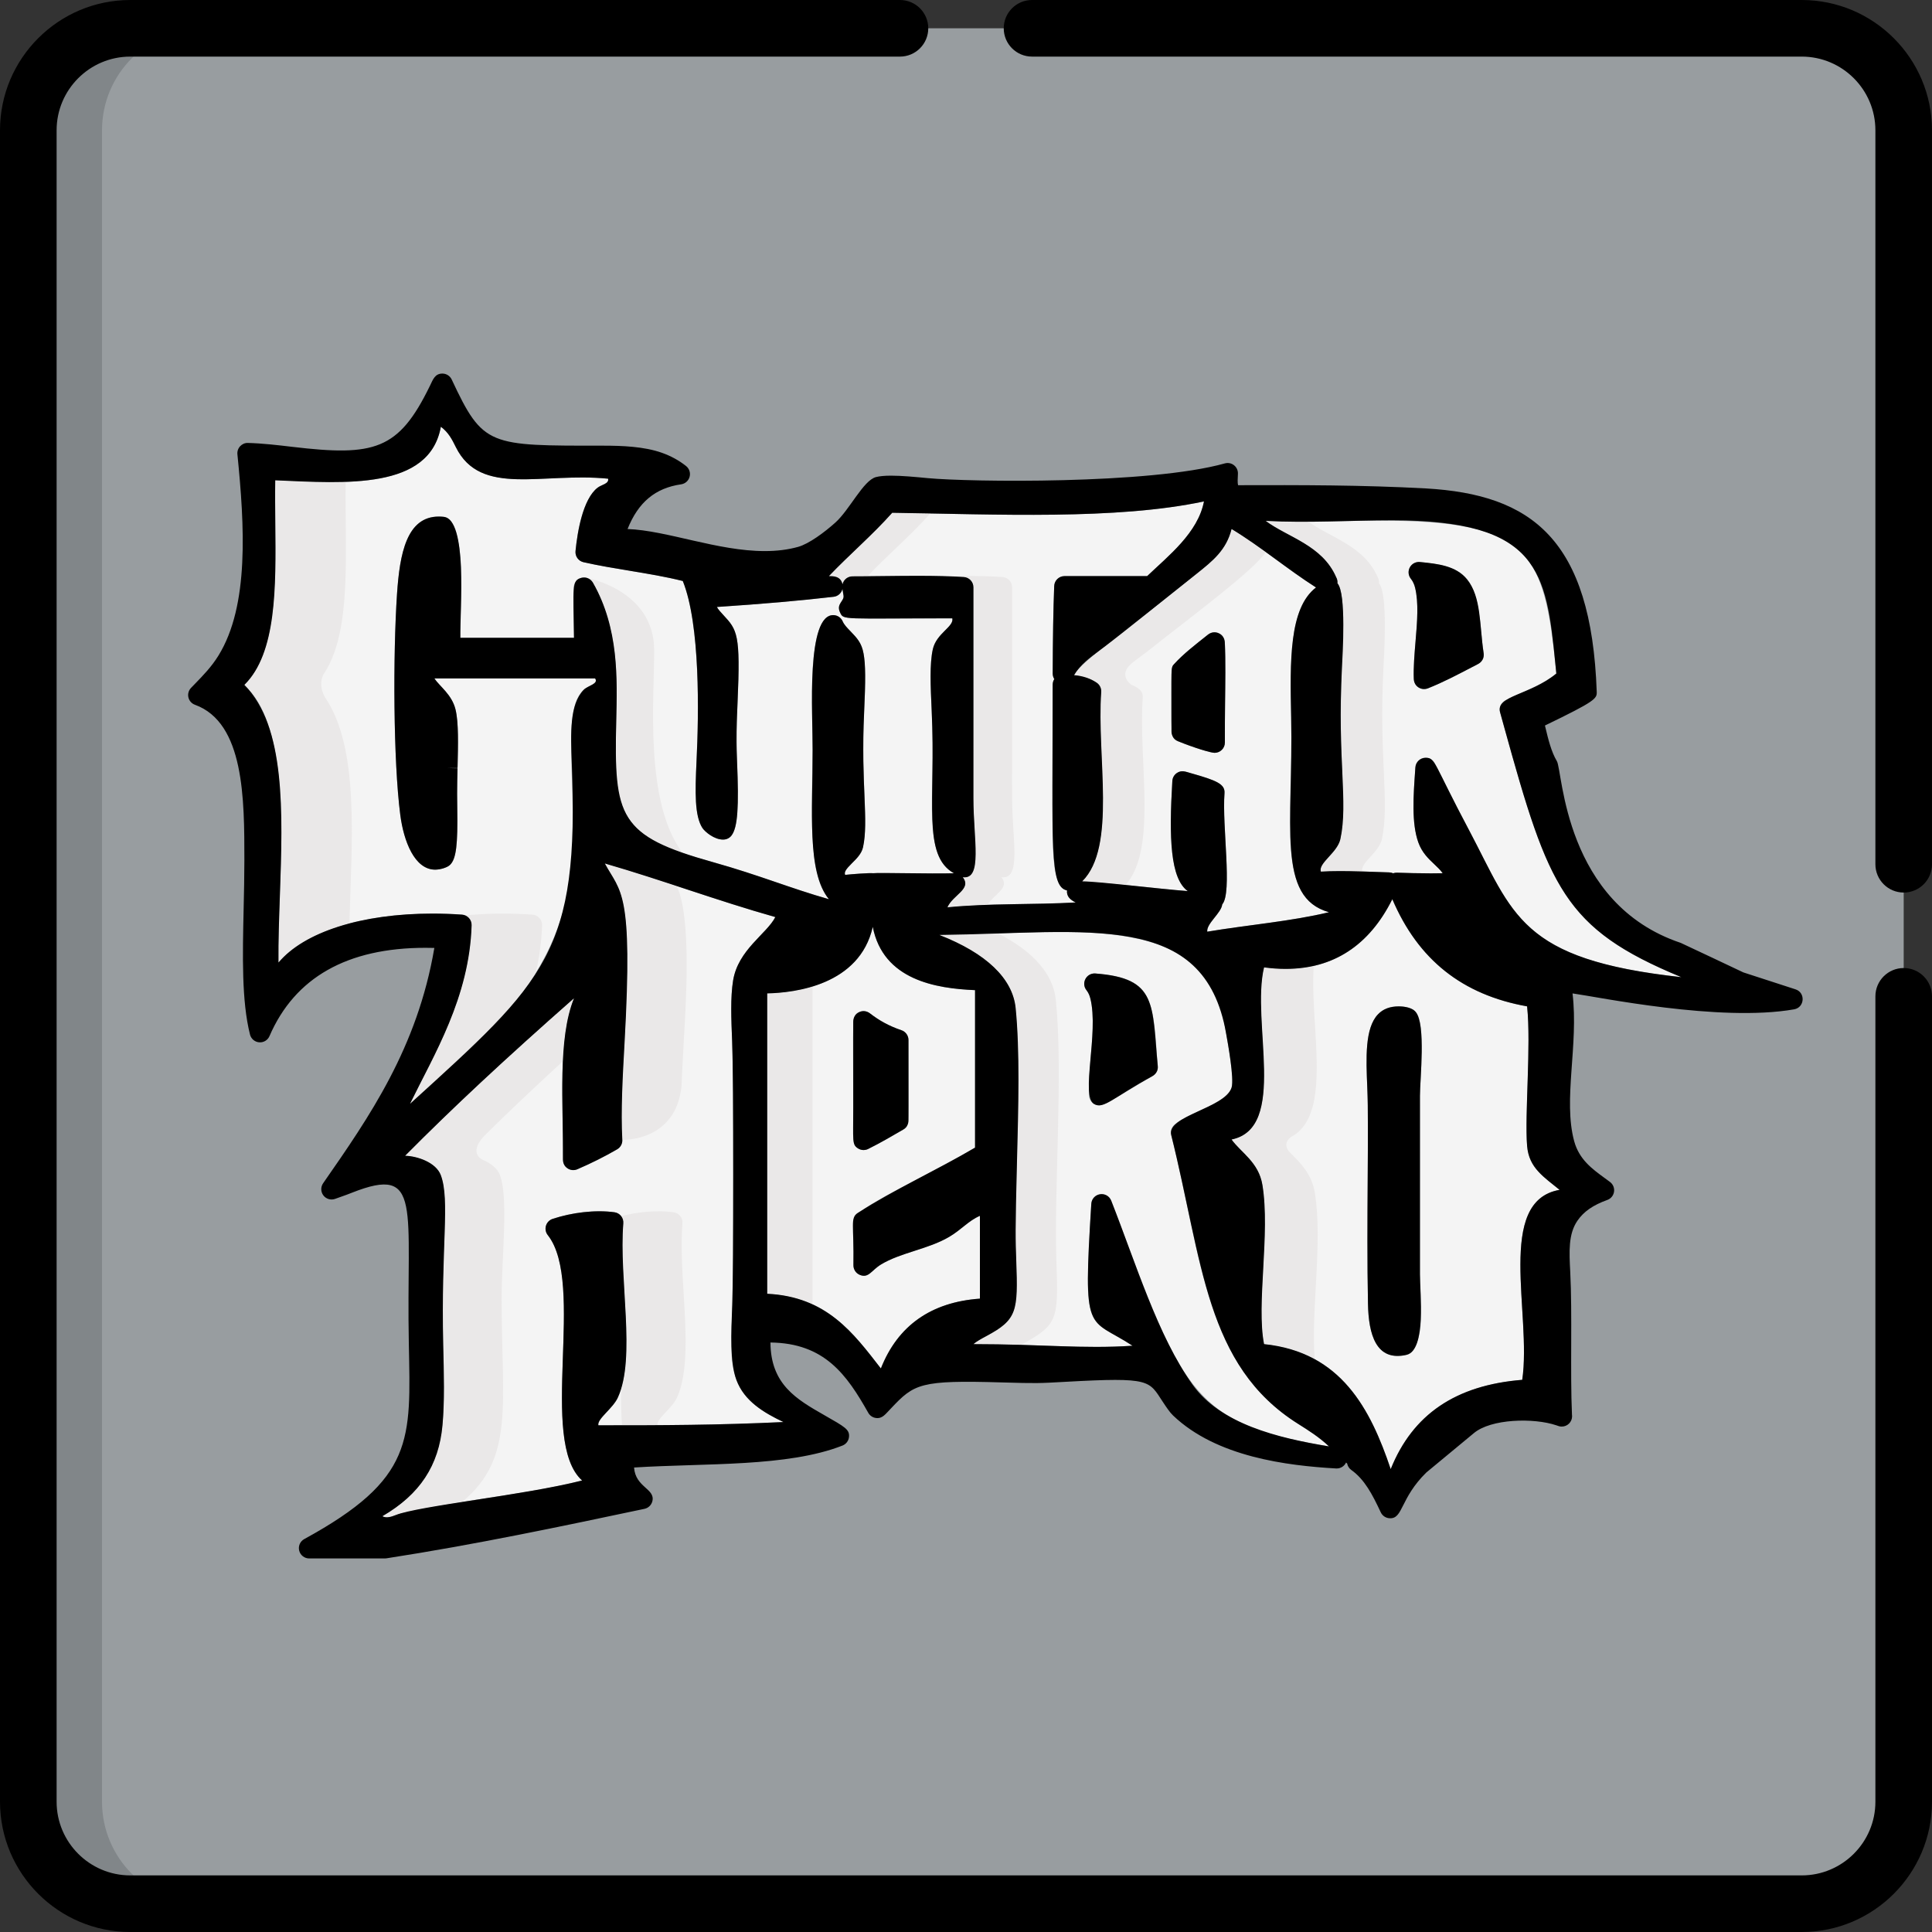 <?xml version="1.0" encoding="iso-8859-1"?>
<!-- Generator: Adobe Illustrator 19.0.0, SVG Export Plug-In . SVG Version: 6.00 Build 0)  -->
<svg version="1.1" id="Capa_1" xmlns="http://www.w3.org/2000/svg" xmlns:xlink="http://www.w3.org/1999/xlink" x="0px" y="0px"
	 viewBox="0 0 511.999 511.999" style="enable-background:new 0 0 511.999 511.999;" xml:space="preserve">
<rect x="0" y="0" width="511.999" height="511.999" fill="#333333" stroke="none"/>
<path style="fill:#989DA0;" d="M504.499,477.472c0,14.927-12.101,27.027-27.027,27.027H34.528
	c-14.927,0-27.027-12.101-27.027-27.027V34.527C7.501,19.601,19.602,7.5,34.528,7.5h442.943c14.927,0,27.027,12.101,27.027,27.027
	v442.945H504.499z"/>
<g>
	<path style="fill:#F4F4F4;" d="M151.687,226.681c0.249-4.157,0.164-8.286,0.084-12.28c-0.365-17.485-1.559-27.769,3.097-31.768
		c1.098-0.937,3.778-1.47,2.841-2.85v-0.001l-42.6,0.001c1.386,2.105,4.608,4.234,5.592,8.178
		c1.016,4.054,0.584,11.929,0.545,15.647l0,0c-0.387,15.215,0.961,24.494-2.786,26.126c-7.604,3.362-11.342-5.669-12.387-13.807
		c-1.854-14.355-1.941-42.363-0.862-58.521c0.713-10.656,2.546-20.516,11.073-20.516c1.417,0,2.704,0.142,3.425,1.529
		c3.891,7.489,2.134,20.266,2.283,30.604h30.121c-0.068-5.335-0.146-9.083-0.084-13.291c0.044-2.773,3.734-3.728,5.109-1.314
		c3.641,6.38,5.713,14.189,6.161,23.21c0.57,11.505-1.056,23.807,0.858,33.139c2.35,11.405,13.283,14.479,24.859,17.729
		c12.403,3.487,20.239,6.836,30.651,9.803c-6.186-7.569-4.071-23.649-4.407-48.373c-0.108-5.9-0.835-27.357,5.74-26.911
		c1.02,0.072,1.913,0.71,2.316,1.65c0.949,2.224,4.594,4.079,5.386,7.798c1.303,6.138,0,16.638,0,25.818
		c0,9.993,1.29,20.38,0,26.252c-0.379,1.718-1.75,3.066-2.959,4.257c-1.64,1.613-2.071,2.356-1.775,3.057
		c1.662-0.19,6.449-0.554,7.415-0.435c0.188-0.031,18.721,0.09,21.418,0.004c-7.596-4.208-5.597-17.327-5.597-33.134
		c0-9.605-1.331-20.334,0-26.244c0.954-4.23,5.64-5.951,5.166-8.178c-29.442,0-28.761,0.527-29.752-1.563
		c-1.095-2.313,1.16-2.962,0.919-4.463l-0.288-1.754c-0.266,1.083-1.169,1.933-2.329,2.067c-8.886,1.033-18.718,1.891-30.945,2.702
		c0.332,0.643,0.966,1.327,1.698,2.12c3.665,3.957,4.594,4.931,3.781,23.074c-0.935,20.711,2.359,36.45-3.838,36.45
		c-2.352,0-4.762-2.027-5.472-3.063c-2.08-3.213-1.956-9.394-1.56-17.779c0.598-12.399,1-36.177-3.645-47.686l-0.001-0.001
		c-8.307-2.084-17.77-3.043-26.311-4.977c-1.342-0.307-2.249-1.562-2.116-2.934c0.523-5.39,2.086-15.294,7.077-17.478
		c1.745-0.764,1.646-1.272,1.558-1.72c-17.004-1.704-33.814,4.846-40.353-8.366c-0.983-1.989-1.911-3.864-3.968-5.402
		c-3.032,16.842-25.563,14.991-43.891,14.196c-0.323,20.162,2.281,43.909-8.178,54.217c14.057,12.651,8.812,50.764,9.037,73.582
		c9.786-11.643,32.83-13.82,48.644-12.694c1.463,0.107,2.584,1.346,2.54,2.812c-0.495,16.241-7.308,29.575-13.319,41.34
		c-1.049,2.051-2.064,4.039-3.01,5.976C127.641,275.245,149.681,259.722,151.687,226.681z"/>
	<path style="fill:#F4F4F4;" d="M259.687,344.151v-21.943c-3.05,1.307-4.883,3.665-8.176,5.595
		c-5.586,3.278-12.847,4.134-18.069,7.317c-2.522,1.532-3.252,3.722-5.606,2.725c-1.03-0.435-1.69-1.452-1.669-2.569
		c0.072-4.113-0.156-8.396-0.097-11.6c0.064-3.504,17.515-10.82,32.324-19.543h0.002v-41.734
		c-10.317-0.437-24.353-2.652-27.106-16.779c-3.475,15.473-20.719,17.491-27.971,17.641v79.6
		c15.792,0.754,22.878,10.468,30.12,19.796C237.914,351.304,246.747,345.078,259.687,344.151L259.687,344.151z M227.662,268.234
		c2.798-1.355,3.167,2.075,11.23,4.785c1.112,0.375,1.863,1.419,1.863,2.594c0,23.017,0.455,22.662-1.365,23.718
		c-3.105,1.799-6.082,3.555-9.317,5.155c-0.839,0.416-1.849,0.375-2.654-0.128c-1.672-1.033-1.293-1.901-1.296-10.988
		C226.109,269.002,225.608,269.228,227.662,268.234z"/>
</g>
<path style="fill:#EAE8E8;" d="M215.321,261.432c-4.585,1.404-9.096,1.767-12.001,1.827v79.6c4.695,0.225,8.615,1.248,12.001,2.809
	V261.432z"/>
<path style="fill:#F4F4F4;" d="M310.379,300.771c-0.254-1.018,0.096-2.089,0.902-2.761c3.968-3.316,13.79-5.583,15.102-9.796
	c0.82-2.635-1.415-13.909-1.722-15.912c-4.754-31.353-40.763-24.926-75.73-24.536c12.444,4.852,19.435,11.549,20.223,19.365
	c1.91,19.049-0.538,47.98,0.164,67.007c0.186,5.209,0.362,10.123-0.596,13.029c-1.735,5.264-7.788,6.543-10.757,9.036
	c17.823,0,28.997,1.314,42.169,0.432c-12.061-7.883-13.123-2.307-10.929-37.614c0.181-2.902,4.205-3.552,5.276-0.831
	c1.888,4.805,3.872,10.248,4.438,11.757c15.063,40.712,20.091,47.887,53.277,53.365c-2.628-2.479-5.435-4.241-8.149-5.949
	C319.264,361.805,318.579,333.601,310.379,300.771z M299.889,288.438c-5.633,3.457-7.575,4.5-8.576,4.5
	c-1.489,0-2.686-1.186-2.732-2.648c-0.11-3.405,0.203-7.063,0.504-10.599c0.352-4.154,1.382-14.056-1.167-17.286
	c-1.455-1.847-0.049-4.583,2.358-4.422c13.66,1.042,15.238,5.528,16.175,19.679c0.105,1.583,0.214,3.221,0.37,4.861
	C307.039,284.784,305.516,284.98,299.889,288.438z"/>
<path style="fill:#EAE8E8;" d="M279.978,334.982c-0.733-19.889,1.825-50.07-0.171-69.983c-0.693-6.87-5.991-12.907-15.395-17.67
	c-4.868,0.172-10.206,0.378-15.481,0.437c12.444,4.852,19.435,11.549,20.223,19.365c1.673,16.683,0,41.653,0,60.241
	c0,7.463,0.931,15.661-0.432,19.795c-1.735,5.264-7.788,6.543-10.757,9.036c1,0,4.113-0.108,12.678,0.182
	C280.184,351.126,280.511,349.884,279.978,334.982z"/>
<path style="fill:#F4F4F4;" d="M223.275,154.839c0.312-1.311,1.451-2.102,2.649-2.104c9.741-0.007,20.245-0.396,29.482,0.181
	c1.44,0.09,2.563,1.282,2.563,2.727c0.085,61.649-0.202,54.639,0.268,63.055c0.513,8.967,0.838,14.293-3.095,13.774
	c2.496,3.172-2.568,4.58-4.063,7.981h0.001c10.665-1.099,22.898-0.658,33.99-1.291c-1.395-0.677-2.46-1.563-2.302-3.185
	c-4.957-1.049-3.695-15.221-3.756-38.615c-0.069-16.935-0.24-16.398,0.389-17.398c-0.268-0.426-0.426-0.924-0.424-1.454
	c0.028-9.462,0.153-16.834,0.395-23.202c0.056-1.469,1.263-2.632,2.733-2.632h21.9c5.68-5.42,13.458-11.484,15.062-19.797
	c-23.245,4.958-55.037,3.413-82.619,3.018c-5.259,5.915-11.34,11.069-16.779,16.779C220.67,152.695,222.776,152.574,223.275,154.839
	z"/>
<g>
	<path style="fill:#EAE8E8;" d="M265.394,232.471c4.295,0.567,3.526-6.234,3.095-13.774c-0.47-8.437-0.183-1.723-0.268-63.055
		c-0.001-1.444-1.123-2.637-2.563-2.727c-6.251-0.39-12.683-0.321-17.563-0.275c2.714,0.048,5.104,0.138,7.312,0.275
		c1.44,0.09,2.563,1.282,2.563,2.727c0.018,12.844,0.007,24.423-0.003,55.979c0,10.643,2.455,21.546-2.824,20.849
		c2.496,3.172-2.568,4.58-4.063,7.981c0,0,3.658-0.43,10.612-0.664C263.545,236.822,267.683,235.379,265.394,232.471z"/>
	<path style="fill:#EAE8E8;" d="M229.921,152.674c5.374-5.642,11.36-10.724,16.613-16.6c-3.413-0.067-6.79-0.133-10.085-0.18
		c-5.259,5.915-11.34,11.069-16.779,16.779c1,0.021,3.105-0.1,3.604,2.165c0.312-1.311,1.451-2.102,2.649-2.104
		c1.652-0.001,3.325-0.023,4.992-0.04C230.917,152.696,230.965,152.696,229.921,152.674z"/>
</g>
<g>
	<path style="fill:#F4F4F4;" d="M284.642,178.922c2.738,0.238,7.407,1.531,7.195,4.462c-1.237,17.053,4.17,41.046-5.041,50.187
		c4.174,0,20.144,1.987,27.971,2.58c-4.639-3.344-4.988-14.089-4.086-29.191c0.102-1.734,1.788-2.95,3.487-2.466
		c7.383,2.103,10.543,2.958,10.335,5.707c-0.674,8.895,2.149,26.335-0.598,29.472c-0.249,2.284-4.2,5.067-3.979,7.232
		c10.668-1.788,22.281-2.744,32.273-5.16c-14.209-3.99-9.46-24.096-10.026-51.607c-0.307-14.924-0.594-28.953,6.585-34.453
		c-7.717-4.919-14.54-10.744-22.375-15.489c-1.386,5.58-5.01,8.472-9.21,11.818C292.312,171.878,286.538,175.66,284.642,178.922z
		 M322.987,167.818c2.735,1.248,1.415,3.828,1.622,28.934c0.013,1.543-1.242,2.759-2.735,2.759c-1,0-5.568-1.386-9.718-3.088
		c-2.2-0.903-1.695-1.451-1.695-18.617c0-0.687,0.256-1.346,0.719-1.85c2.301-2.505,4.912-4.573,7.677-6.763
		C320.027,168.262,321.198,167,322.987,167.818z"/>
	<path style="fill:#F4F4F4;" d="M194.283,337.267v-51.632c0-9.471-1.117-18.983,0-25.817c1.328-8.115,8.903-12.337,11.187-16.785
		c-15.381-4.337-29.908-9.79-45.179-14.201c4.164,7.711,7.488,6.922,5.233,47.278c-0.523,9.366-1.018,18.209-0.608,25.951
		c0.056,1.024-0.468,1.994-1.354,2.511c-3.301,1.918-6.851,3.698-10.559,5.291c-0.848,0.366-1.825,0.274-2.595-0.235
		c-1.643-1.094-1.118-1.634-1.305-12.666c-0.195-11.812-0.396-24.016,3.011-32.415c-18.474,16.275-32.276,29.148-44.751,41.741
		c3.161,0.071,8.188,1.721,9.467,5.16c2.486,6.717,0.015,18.994,0.626,44.903c0.509,21.041,1.825,35.006-16.119,45.464
		c1.595,0.873,3.6-0.522,5.171-0.862c16.199-3.569,32.828-4.841,47.756-8.605c-11.709-10.514,1.061-52.21-9.102-65.034
		c-0.555-0.7-0.732-1.628-0.476-2.483c0.255-0.855,0.912-1.532,1.759-1.811c3.927-1.301,8.336-2.017,12.416-2.017
		c1.389,0,2.725,0.086,3.972,0.256c1.439,0.199,2.473,1.487,2.354,2.936c-0.465,5.648-0.068,12.232,0.313,18.601
		c1.115,18.58,0.765,25.6-4.677,31.373c-1.48,1.57-2.438,2.665-2.258,3.55c16.647,0.012,31.757-0.039,49.055-0.861
		C189.922,368.48,194.283,360.557,194.283,337.267z"/>
</g>
<path style="fill:#EAE8E8;" d="M179.4,370.401c3.031-6.609,2.392-17.272,1.771-27.607c-0.382-6.368-0.778-12.952-0.314-18.601
	c0.118-1.448-0.915-2.736-2.354-2.936c-4.454-0.607-9.532-0.085-13.884,1.034c0.407,0.523,0.628,1.192,0.57,1.901
	c-1.127,13.701,2.804,32.603-0.572,43.814c-0.049,3.422-0.007,6.694,0.222,9.711c3.201-0.003,6.336-0.011,9.396-0.03
	C173.934,375.95,178.081,373.28,179.4,370.401z"/>
<path style="fill:#F4F4F4;" d="M397.537,188.769c-0.35-1.258,0.239-2.59,1.406-3.176c4.426-2.235,9.737-3.98,13.5-7.103h0.001
	c-3.338-33.584-6.484-41.586-55.2-40.415c-7.304,0.179-14.658,0.356-21.821-0.031c5.795,4.336,15.005,6.416,18.687,14.937
	c0.268,0.478,0.388,1.021,0.336,1.596c3.262,3.778,0.057,23.565,1.179,47.267c1.008,21.02-0.213,21.671-3.457,25.222
	c-1.475,1.614-2.49,2.842-2.116,3.924c4.773-0.311,11.164-0.046,18.15,0.213c0.35,0.013,0.688,0.093,0.997,0.227
	c0.321-0.113,0.662-0.168,1.014-0.157c2.517,0.083,5.811,0.18,8.988,0.18c1.056,0,2.101-0.011,3.125-0.035
	c-0.614-0.868-1.41-1.617-2.251-2.41c-1.52-1.434-3.237-3.052-4.206-5.763c-1.88-5.258-1.273-12.802-0.778-19.881
	c0.101-1.436,1.293-2.544,2.729-2.544c1.013,0,1.962,0.564,2.435,1.492c0.851,1.67,1.708,3.364,2.58,5.092l0.066,0.132
	c7.173,14.185,4.836,9.255,9.155,17.818c9.731,19.306,14.714,29.367,53.519,33.606C413.335,245.652,410.214,234.499,397.537,188.769
	z M389.855,176.929c-3.508,1.817-7.248,3.816-11.44,5.486c-0.834,0.33-1.765,0.233-2.511-0.252
	c-1.384-0.906-1.651-1.818-0.768-12.234c0.351-4.153,1.327-13.334-1.25-16.558c-1.493-1.871-0.029-4.652,2.405-4.432
	c11.868,1.169,14.898,3.615,16.211,18.111c0.179,1.964,0.363,3.993,0.679,6.063C393.516,175.371,391.574,176.028,389.855,176.929z"
	/>
<path style="fill:#EAE8E8;" d="M366.217,222.376c2.101-9.899-0.822-21.377,0.403-45.274c0.187-3.664,1.203-19.771-1.175-22.526
	c0.052-0.574-0.068-1.118-0.336-1.596c-3.61-8.354-12.477-10.471-18.379-14.724c-3.917,0.026-7.206,0.009-11.309-0.213
	c5.795,4.336,15.005,6.416,18.687,14.937c0.222,0.395,0.349,0.852,0.349,1.337c0,0.087-0.005,0.173-0.013,0.259
	c3.262,3.778,0.057,23.565,1.179,47.267c1.008,21.02-0.213,21.671-3.457,25.222c-1.475,1.614-2.49,2.842-2.116,3.924
	c3.409-0.222,7.547-0.139,10.994-0.036C360.341,228.726,365.451,225.946,366.217,222.376z"/>
<path style="fill:#F4F4F4;" d="M404.788,288.01c0.251-7.704,0.511-15.666-0.092-21.31c-17.183-3.069-28.867-12.361-35.714-28.402
	h-0.002c-7.01,14.079-18.574,20.181-33.99,18.072c-3.486,14.485,6.355,42.558-8.606,45.613v0.001
	c2.523,3.506,7.185,5.988,8.175,12.047c2.109,12.878-1.662,31.567,0.431,42.172c20.395,2.093,28.185,17.159,33.561,33.13
	c5.825-14.505,17.228-22.247,34.857-23.663c2.565-17.367-7.158-47.377,9.894-50.345c-0.529-0.435-1.057-0.854-1.579-1.269
	C403.844,307.802,404.182,306.742,404.788,288.01z M374.389,357.936c-0.767,1.099-2.193,1.403-4.073,1.403
	c-7.51,0-7.719-10.459-7.787-13.896c-0.22-11.004-0.143-22.792-0.07-34.193l0.002-0.227c0.035-5.556,0.068-11.046,0.068-16.352
	c0-2.102-0.095-4.363-0.186-6.553c-0.324-7.715-0.66-15.664,2.846-19.321c1.352-1.409,3.156-2.096,5.515-2.097
	c0.682,0,2.994,0.087,4.204,1.195c0.096,0.088,0.185,0.181,0.266,0.279c1.33,1.619,2.012,5.196,1.304,18.012
	c-0.098,1.76-0.177,3.223-0.177,4.182v47.331C376.299,345.273,377.684,353.204,374.389,357.936z"/>
<path style="fill:#818689;" d="M27.034,477.472V34.527c0-14.926,12.1-27.027,27.027-27.027H34.528
	C19.602,7.5,7.501,19.601,7.501,34.527v442.945c0,14.927,12.101,27.027,27.027,27.027H54.06
	C39.133,504.5,27.034,492.399,27.034,477.472z"/>
<g>
	<path style="fill:#EAE8E8;" d="M157.14,154.418c3.641,6.38,5.713,14.189,6.161,23.21c1.376,27.76-5.877,40.5,17.62,48.442
		c-10.157-13.449-7.557-40.506-7.557-53.717c0-15.981-17.752-19.18-17.797-19.189C156.214,153.364,156.785,153.797,157.14,154.418z"
		/>
	<path style="fill:#EAE8E8;" d="M165.525,276.111c-0.482,8.626-1.027,18.024-0.608,25.951c0,0,14.132,0.598,15.686-14.156
		c0,0,0.111-3.207,0.591-11.795c0.523-9.358,2.173-32.833-1.855-41.301c-6.235-2.05-12.598-4.114-19.046-5.977
		C164.535,236.691,167.759,236.059,165.525,276.111z"/>
	<path style="fill:#EAE8E8;" d="M348.439,316.062c-0.82-5.016-3.872-7.909-6.614-10.671c-1.652-1.73-0.978-3.484,0.923-4.435h-0.001
		c7.267-4.478,6.488-17.107,5.73-29.374c-0.331-5.353-0.655-10.821-0.324-15.627c-4.345,0.984-8.716,1.023-13.165,0.415
		c-3.486,14.485,6.355,42.558-8.606,45.613v0.001c2.523,3.506,7.185,5.988,8.175,12.047c2.109,12.878-1.662,31.567,0.431,42.172
		c5.258,0.54,9.674,1.947,13.431,4.005C347.335,347.737,350.6,329.26,348.439,316.062z"/>
	<path style="fill:#EAE8E8;" d="M149.166,281.247c0.289-6.255,1.067-12.061,2.95-16.7c-18.474,16.275-32.276,29.148-44.751,41.741
		c3.161,0.071,8.188,1.721,9.467,5.16c2.486,6.717,0.015,18.994,0.626,44.903c0.509,21.041,1.825,35.006-16.119,45.464
		c1.595,0.873,3.6-0.522,5.171-0.862c5.297-1.167,10.662-2.087,15.96-2.928c13.999-11.595,10.463-25.68,10.463-53.874
		c0-10.985,1.858-26.513-0.433-32.702c-0.699-1.88-2.518-3.221-4.539-4.065c-0.599-0.275-3.975-2.123,0.873-6.873
		C135.063,294.379,141.717,288.073,149.166,281.247z"/>
	<path style="fill:#EAE8E8;" d="M141.113,242.39c-5.941-0.423-11.986-0.381-17.836,0.207c1.03,0.42,1.743,1.434,1.708,2.604
		c-0.495,16.241-7.308,29.575-13.319,41.34c-1.049,2.051-2.064,4.039-3.01,5.976c11.899-10.825,24.726-20.769,33.327-34.704
		c0.924-4.009,1.536-8.2,1.67-12.611C143.697,243.736,142.575,242.497,141.113,242.39z"/>
	<path style="fill:#EAE8E8;" d="M86.102,178.162l-0.011-0.004c7.264-11.435,5.256-32.277,5.516-50.479
		c-5.958,0.204-12.054-0.109-18.666-0.396c-0.323,20.162,2.281,43.909-8.178,54.217c14.057,12.651,8.812,50.764,9.037,73.582
		c3.867-4.601,10.436-8.148,18.798-10.364c0.614-22.135,2.698-46.517-6.482-59.942C84.622,182.095,84.99,179.523,86.102,178.162z"/>
	<path style="fill:#EAE8E8;" d="M326.383,140.196c-1.652,6.652-6.489,9.483-11.616,13.77
		c-13.852,11.587-27.674,20.739-30.125,24.957c2.738,0.238,7.407,1.531,7.195,4.462c-1.237,17.053,4.17,41.046-5.041,50.187
		c1.773,0,9.334,0.721,11.491,0.943c8.514-9.537,3.339-32.925,4.551-49.63c0.135-1.877-1.341-2.711-3.065-3.447l0.011-0.018
		c0,0-3.866-2.581,0.466-5.91c1.692-1.339,3.217-2.382,4.861-3.693c9.792-7.804,27.323-20.748,30.329-25.519
		C332.526,144.194,329.525,142.1,326.383,140.196z"/>
</g>
<path d="M375.006,155.687c0.994,4.048,0.555,9.223,0.13,14.242c-0.283,3.341-0.574,6.797-0.468,10.035
	c0.029,0.891,0.491,1.712,1.235,2.199c0.452,0.294,0.975,0.445,1.499,0.445c0.342,0,0.685-0.064,1.012-0.193
	c4.18-1.665,7.887-3.646,11.441-5.486c0.622-0.326,1.245-0.648,1.871-0.971c1.044-0.537,1.628-1.68,1.455-2.843
	c-1.152-7.559-0.563-14.868-4.404-19.58c-2.982-3.66-7.813-4.135-12.485-4.595c-1.099-0.1-2.147,0.451-2.672,1.417
	c-0.525,0.968-0.42,2.154,0.267,3.015C374.422,154.042,374.789,154.799,375.006,155.687z"/>
<path d="M320.144,168.169c-3.502,2.78-6.413,5.007-8.966,7.785c-0.958,1.043-0.719,0.381-0.719,17.937
	c0,1.109,0.67,2.109,1.695,2.53c4.146,1.701,8.718,3.088,9.718,3.088c1.49,0,2.748-1.212,2.735-2.759
	c-0.028-3.425,0.015-6.936,0.059-10.329c0.066-5.386,0.137-10.956-0.083-16.229C324.491,167.961,321.896,166.772,320.144,168.169z"
	/>
<path d="M290.276,257.984c-2.407-0.161-3.813,2.575-2.357,4.422c0.485,0.615,0.822,1.314,1.028,2.145
	c2.316,9.253-2.643,25.834,0.964,28.002c2.571,1.527,4.999-1.66,15.493-7.365c0.964-0.522,1.522-1.571,1.417-2.662
	C305.25,266.039,306.735,259.24,290.276,257.984z"/>
<path d="M227.417,304.359c0.805,0.502,1.815,0.544,2.654,0.128c3.229-1.597,6.201-3.35,9.317-5.155
	c0.844-0.489,1.365-1.391,1.365-2.367v-21.351c0-1.175-0.751-2.219-1.863-2.594c-3.1-1.042-5.906-2.548-8.342-4.471
	c-0.822-0.649-1.945-0.77-2.887-0.314c-0.943,0.457-1.543,1.412-1.544,2.459c-0.005,7.071,0,15.154,0.004,22.678
	C226.124,302.466,225.747,303.327,227.417,304.359z"/>
<path d="M375.172,268.175c-0.081-0.099-0.17-0.191-0.266-0.279c-1.21-1.108-3.522-1.195-4.204-1.195
	c-2.358,0.001-4.163,0.688-5.515,2.097c-3.506,3.657-3.17,11.606-2.846,19.321c0.472,11.257-0.247,35.642,0.187,57.324
	c0.164,8.257,2.153,15.461,10.232,13.594c5.258-1.212,3.539-16.472,3.539-21.337V290.37
	C376.299,285.92,377.919,271.518,375.172,268.175z"/>
<path d="M324.592,122.805c-19.946,5.602-67.823,4.937-78.69,3.906c-3.386-0.322-6.889-0.656-9.757-0.656
	c-1.705,0-3.05,0.125-4.014,0.376c-3.343,0.888-6.972,8.659-10.74,12.042c-2.891,2.592-7.007,5.649-9.893,6.456
	c-2.692,0.748-5.579,1.111-8.833,1.111c-12.483,0-25.915-5.46-36.355-5.845c2.831-7.092,7.341-10.856,14.193-11.846
	c1.081-0.155,1.965-0.939,2.249-1.993c0.286-1.055-0.083-2.175-0.937-2.855c-1.884-1.498-4.059-2.686-6.469-3.531
	c-4.684-1.644-10.463-1.865-15.495-1.865c-30.321,0-31.8,0.309-40.142-17.528c-0.444-0.952-1.395-1.565-2.445-1.578
	c-0.012,0-0.021,0-0.032,0c-1.979,0-2.503,1.621-3.251,3.149l-0.107,0.218c-8.255,16.91-14.637,18.63-36.41,16.05
	c-3.861-0.457-7.855-0.928-11.752-1.031c-0.771-0.044-1.542,0.297-2.077,0.873c-0.534,0.575-0.795,1.353-0.718,2.134
	c1.883,18.85,3.199,40.072-5.039,53.365c-1.83,2.955-4.018,5.206-6.136,7.386c-0.38,0.392-0.754,0.776-1.122,1.16
	c-0.64,0.67-0.897,1.615-0.688,2.517c0.211,0.899,0.861,1.632,1.73,1.947c13.101,4.761,13.101,24.97,13.101,41.21
	c0,4.22-0.098,8.516-0.191,12.677c-0.285,12.674-0.555,24.645,1.683,33.511c0.287,1.136,1.265,1.963,2.433,2.058
	c1.168,0.099,2.265-0.567,2.729-1.643c6.708-15.529,20.609-23.403,41.32-23.403c0.781,0,1.568,0.011,2.371,0.032
	c-4.512,26.486-17.202,44.727-29.477,62.367c-0.673,0.969-0.65,2.26,0.057,3.202c0.709,0.944,1.941,1.327,3.058,0.954l0.155-0.054
	c0.938-0.33,1.924-0.677,2.969-1.061c0.442-0.162,0.936-0.355,1.464-0.564c18.768-7.395,14.284,3.832,15.011,40.086
	c0.493,25.469,1.535,35.752-27.712,51.727c-1.098,0.599-1.648,1.866-1.34,3.077c0.31,1.211,1.4,2.059,2.652,2.059h20.044
	c0.141,0,0.279-0.012,0.418-0.032c23.581-3.646,46.36-8.46,68.389-13.116c1.029-0.219,1.843-1.009,2.091-2.033
	c0.811-3.331-4.482-3.625-4.854-8.919c18.973-1.203,40.634-0.086,55.238-5.818c0.943-0.371,1.604-1.233,1.718-2.238
	c0.228-2.028-1.099-2.707-6.538-5.818c-7.313-4.18-14.221-8.128-14.272-19.253c14.339,0.161,20.224,8.535,25.923,18.637
	c0.42,0.741,1.16,1.247,2.004,1.364c1.775,0.246,2.546-1.049,4.01-2.532c6.177-6.554,7.718-7.535,29.436-6.889
	c9.196,0.265,9.676,0.238,16.904-0.167c22.704-1.265,21.954-0.336,25.725,5.352c0.935,1.412,1.817,2.745,2.709,3.592
	c11.538,11,30.168,13.271,43.178,14.022c0.062,0.002,0.132,0.01,0.18,0.004c1.095-0.001,2.038-0.646,2.475-1.576l0.287,0.272
	c0.131,0.666,0.507,1.279,1.092,1.696c3.541,2.536,5.554,6.418,7.814,11.23c0.45,0.956,1.409,1.568,2.465,1.571
	c3.454,0.091,2.69-5.325,9.596-12.114l12.554-10.397c4.556-3.896,15.963-4.135,21.897-2.127c0.527,0.183,0.88,0.341,1.438,0.341
	c0.007-0.002,0.014-0.002,0.017,0c1.513,0,2.736-1.227,2.736-2.736c0-0.151-0.011-0.297-0.033-0.441
	c-0.497-11.337,0.116-26.63-0.456-37.823c-0.283-5.377-0.527-10.022,1.904-13.553c1.675-2.434,4.119-4.133,7.925-5.508
	c0.946-0.341,1.628-1.174,1.775-2.169c0.148-0.995-0.261-1.99-1.066-2.592c-0.463-0.347-0.935-0.691-1.416-1.043
	c-3.324-2.423-6.763-4.93-8.079-9.768c-2.991-11.01,1.196-25.388-0.434-39.159c6.736,0.927,39.02,7.675,58.724,4.218
	c2.795-0.495,3.069-4.415,0.38-5.293c-4.46-1.462-9.004-2.933-13.835-4.493c-0.23-0.109-16.347-7.74-16.588-7.821
	c-30.961-10.378-31.262-45.502-32.831-48.16c-1.501-2.52-2.291-5.811-3.054-9.002l-0.108-0.446h0.002
	c13.425-6.487,13.784-7.122,13.721-8.92c-1.424-40.538-17.322-52.311-45.26-53.909c-17.02-0.924-33.253-0.901-49.785-0.857
	c-0.177-0.575-0.108-1.801-0.043-2.984C328.166,123.731,326.415,122.302,324.592,122.805z M236.449,135.895
	c27.61,0.395,59.38,1.939,82.619-3.018c-1.604,8.314-9.385,14.38-15.061,19.797h-21.901c-1.471,0-2.678,1.163-2.733,2.632
	c-0.241,6.368-0.366,13.741-0.395,23.202c-0.002,0.53,0.156,1.028,0.424,1.454c-0.271,0.431-0.429,0.928-0.43,1.446
	c-0.033,43.511-0.859,53.578,3.797,54.567c-0.158,1.623,0.908,2.508,2.302,3.185c-11.089,0.633-23.326,0.192-33.99,1.291h-0.001
	c1.463-3.329,6.539-4.837,4.063-7.981c5.328,0.703,2.824-10.01,2.824-20.849c0.01-31.586,0.021-43.195,0.003-55.979
	c-0.001-1.444-1.123-2.637-2.563-2.727c-3.457-0.216-7.354-0.316-12.261-0.316c-5.773,0-11.592,0.131-17.222,0.135
	c-1.195,0.001-2.336,0.788-2.649,2.104c-0.499-2.265-2.604-2.144-3.605-2.165C225.108,146.966,231.193,141.808,236.449,135.895z
	 M124.985,245.202c0.044-1.466-1.077-2.705-2.54-2.812c-2.635-0.188-5.284-0.281-7.872-0.281c-18.699,0-33.942,4.851-40.771,12.976
	c-0.057-5.74,0.164-11.948,0.374-17.954c0.768-21.886,1.563-44.518-9.41-55.627l-0.001-0.001c8.549-8.426,8.369-25.861,8.196-42.721
	c-0.04-3.793-0.078-7.716-0.018-11.497c18.643,0.808,40.875,2.552,43.891-14.196c2.057,1.538,2.984,3.413,3.968,5.402
	c6.572,13.282,22.777,6.604,40.353,8.366c0.269,1.355-1.673,1.558-2.747,2.347c-3.972,2.989-5.413,11.965-5.888,16.851
	c-0.133,1.372,0.774,2.627,2.116,2.934c3.944,0.893,8.132,1.588,12.228,2.264c4.722,0.782,9.607,1.591,14.083,2.714l0.001,0.001
	c4.675,11.582,4.248,35.197,3.645,47.686c-0.396,8.387-0.52,14.566,1.56,17.779c0.71,1.035,3.119,3.063,5.472,3.063
	c0.97,0,1.751-0.426,2.255-1.105c1.593-2.145,1.983-7.463,1.439-19.653c-0.091-2.055-0.17-3.832-0.17-5.171
	c0-3.524,0.159-7.079,0.314-10.521c0.81-18.079-0.099-19.099-3.781-23.074c-0.732-0.793-1.366-1.477-1.698-2.12
	c12.228-0.811,22.06-1.669,30.945-2.702c1.16-0.135,2.063-0.984,2.329-2.067l0.288,1.754c0.238,1.482-2.008,2.163-0.919,4.463
	c0.988,2.086,0.228,1.563,29.752,1.563c0.474,2.227-4.211,3.947-5.166,8.178c-0.873,3.875-0.601,9.831-0.312,16.144
	c1.118,24.225-2.594,38.522,5.908,43.233c-6.215,0.198-20.034-0.233-21.418-0.004c-0.966-0.119-5.743,0.244-7.415,0.435
	c-0.297-0.7,0.135-1.443,1.774-3.057c1.209-1.19,2.58-2.539,2.959-4.257c1.552-7.06-0.593-16.359,0.299-35.865
	c0.761-16.574,0.036-17.616-3.645-21.406c-0.818-0.842-1.663-1.712-2.04-2.596c-0.403-0.94-1.297-1.578-2.316-1.65
	c-7.442-0.504-5.636,26.338-5.636,35.697c0,15.977-1.608,32.354,4.303,39.586c-10.435-2.973-18.222-6.307-30.651-9.803
	c-25.087-7.043-26.309-11.836-25.708-37.455c0.253-11.125,0.747-24.497-6.172-36.622c-0.61-1.071-1.861-1.605-3.057-1.294
	c-2.623,0.676-2.142,2.371-1.969,15.899h-30.121c-0.112-7.744,1.983-31.375-4.417-32.062c-0.436-0.046-0.87-0.071-1.291-0.071
	c-8.527,0-10.36,9.86-11.073,20.516c-1.079,16.157-0.991,44.165,0.862,58.521c0.902,7.027,3.805,14.538,9.245,14.538
	c1.196,0,3.185-0.48,4.004-1.332c1.562-1.618,2.012-5.241,1.851-14.988c-0.021-1.305-0.043-2.59-0.043-3.812
	c0-2.126,0.059-4.463,0.116-6.725l-2.736-0.068l2.737-0.027c0.159-6.248,0.307-12.148-0.546-15.551
	c-0.983-3.943-4.205-6.072-5.592-8.178l42.6-0.001v0.001c1.008,1.484-1.916,1.858-3.037,3.034
	c-3.747,3.899-3.452,11.408-3.141,19.419c1.984,50.307-6.805,57.465-42.876,90.28C115.016,279.486,124.401,264.355,124.985,245.202z
	 M207.623,376.856c-17.249,0.82-32.336,0.873-49.055,0.861c-0.352-1.734,3.836-4.42,5.163-7.315
	c4.883-10.648,0.247-31.488,1.458-46.208c0.118-1.448-0.915-2.736-2.354-2.936c-5.137-0.7-11.314,0.08-16.388,1.761
	c-0.847,0.279-1.504,0.957-1.759,1.811c-0.257,0.855-0.079,1.783,0.476,2.483c10.158,12.819-2.604,54.523,9.102,65.034
	c-15.735,3.967-43.197,6.695-49.416,9.164c-1.197,0.478-2.479,0.868-3.511,0.304c9.911-5.775,14.972-13.433,15.926-24.099
	c0.557-6.272,0.382-13.578,0.193-21.364c-0.615-26.093,1.844-38.228-0.626-44.903c-1.278-3.439-6.305-5.089-9.467-5.16
	c12.475-12.593,26.277-25.466,44.751-41.741c-4.383,10.805-2.795,27.824-2.927,42.78c-0.017,1.984,2.02,3.312,3.815,2.536
	c3.707-1.593,7.257-3.373,10.559-5.291c0.886-0.517,1.409-1.486,1.354-2.511c-0.409-7.741,0.085-16.585,0.608-25.951
	c2.255-40.354-1.069-39.566-5.233-47.278c15.27,4.411,29.797,9.864,45.179,14.201c-2.284,4.448-9.859,8.671-11.187,16.785
	c-0.733,4.486-0.504,10.146-0.26,16.137c0.4,9.956,0.384,61.024,0.02,69.94c-0.303,7.423-0.616,15.1,1.102,19.773
	C197.207,371.29,202.362,374.367,207.623,376.856z M233.44,362.655c-7.23-9.315-14.32-19.042-30.12-19.796v-79.6
	c7.251-0.149,24.495-2.168,27.971-17.641c2.752,14.127,16.788,16.343,27.106,16.779v41.734h-0.002
	c-10.102,5.95-21.212,10.981-31.065,17.293c-2.086,1.332-0.978,3.238-1.163,13.85c-0.021,1.117,0.639,2.135,1.669,2.569
	c2.355,0.997,3.083-1.191,5.606-2.725c5.228-3.188,12.477-4.036,18.069-7.317c3.292-1.93,5.124-4.288,8.175-5.595v21.943h-0.001
	C246.746,345.078,237.914,351.304,233.44,362.655z M316.054,366.958c-9.268-12.983-14.965-31.962-21.57-48.769
	c-0.471-1.195-1.703-1.902-2.972-1.703c-1.267,0.202-2.225,1.253-2.305,2.534c-2.206,35.482-0.965,29.842,10.929,37.614
	c-13.295,0.891-23.934-0.432-42.169-0.432c0.927-0.778,2.103-1.41,3.462-2.141c8.151-4.374,8.367-6.564,7.891-19.924
	c-0.206-5.587-0.293-7.763,0.191-26.32c0.38-14.469,0.773-29.429-0.355-40.687c-0.788-7.816-7.778-14.514-20.223-19.365
	c39.621-0.441,70.214-6.761,75.992,26.079c0.456,2.462,2.184,12.041,1.459,14.37c-1.708,5.486-17.277,7.455-16.004,12.557
	c8.411,33.673,9.045,61.134,33.67,76.591c2.715,1.708,5.521,3.47,8.149,5.949C338.481,381.046,323.462,377.332,316.054,366.958z
	 M403.407,365.669c-17.63,1.416-29.032,9.159-34.857,23.663c-5.376-15.971-13.166-31.037-33.561-33.13
	c-2.092-10.602,1.678-29.295-0.431-42.172c-0.99-6.056-5.659-8.55-8.175-12.047v-0.001c14.962-3.055,5.12-31.128,8.606-45.613
	c1.949,0.267,3.866,0.401,5.695,0.401c12.671,0,22.189-6.214,28.295-18.474h0.002c6.847,16.041,18.531,25.333,35.714,28.402
	c1.091,10.217-0.656,28.462,0,37.004c0.449,5.831,4.613,8.334,8.607,11.62C396.249,318.293,405.973,348.302,403.407,365.669z
	 M368.887,137.884c39.053,0,40.888,13.569,43.305,38.07l0.252,2.535h-0.001c-6.946,5.764-16.14,5.841-14.906,10.279l1.089,3.928
	c11.778,42.611,15.831,53.417,46.948,66.26c-42.966-4.693-44.425-16.658-56.367-39.162c-9.329-17.542-8.735-18.978-11.389-18.978
	c-1.437,0-2.628,1.111-2.729,2.544l-0.04,0.573c-0.493,6.988-1.003,14.215,0.818,19.308c0.969,2.711,2.686,4.329,4.206,5.763
	c0.841,0.793,1.637,1.542,2.251,2.41c-1.024,0.024-2.069,0.035-3.125,0.035c-3.176,0-6.471-0.097-8.988-0.18
	c-0.352-0.011-0.692,0.044-1.014,0.157c-0.684-0.298-1.191-0.235-2.792-0.294c-4.018-0.146-7.813-0.287-11.277-0.287
	c-1.962,0-3.624,0.046-5.078,0.141c-0.77-2.227,4.396-5.023,5.166-8.611c2.114-9.958-0.846-20.914,0.403-45.274
	c0.183-3.584,1.209-19.765-1.175-22.526c0.052-0.574-0.068-1.118-0.336-1.596c-3.682-8.521-12.893-10.601-18.687-14.937
	C346.544,138.644,358.14,137.884,368.887,137.884z M348.758,155.685c-7.179,5.5-6.892,19.529-6.585,34.453
	c0.594,28.848-3.97,47.677,10.026,51.607c-9.992,2.416-21.596,3.371-32.272,5.16c-0.223-2.186,3.726-4.918,3.978-7.232
	c2.723-3.109-0.068-20.68,0.598-29.472c0.181-2.387-2.009-3.362-8.892-5.296c-1.442-0.411-2.523-0.904-3.779-0.016
	c-0.679,0.48-1.103,1.241-1.151,2.07c-0.902,15.103-0.553,25.848,4.086,29.191c-7.804-0.591-23.792-2.58-27.971-2.58
	c9.211-9.139,3.804-33.14,5.041-50.187c0.071-0.988-0.396-1.938-1.222-2.482c-1.713-1.13-3.666-1.779-5.974-1.98
	c1.574-2.709,4.177-4.637,6.935-6.682l0.076-0.057c0.823-0.608,1.651-1.227,2.457-1.869c0,0,0.811-0.521,23.063-18.3
	c4.199-3.347,7.823-6.237,9.21-11.818C334.219,144.943,341.041,150.766,348.758,155.685z"/>
<path d="M477.471,0h-203.97c-4.143,0-7.5,3.358-7.5,7.5c0,4.143,3.357,7.5,7.5,7.5h203.97c10.768,0,19.526,8.76,19.526,19.526
	v194.509c0,4.143,3.357,7.5,7.5,7.5c4.143,0,7.5-3.357,7.5-7.5V34.527C511.999,15.489,496.509,0,477.471,0z"/>
<path d="M504.499,256.538c-4.143,0-7.5,3.357-7.5,7.5v213.434c0,10.768-8.76,19.526-19.526,19.526H34.528
	c-10.768,0-19.526-8.76-19.526-19.526V34.527c0-10.767,8.76-19.526,19.526-19.526h203.97c4.143,0,7.5-3.357,7.5-7.5
	c0-4.142-3.357-7.5-7.5-7.5H34.528C15.49,0,0.001,15.489,0.001,34.527v442.945c0,19.038,15.489,34.527,34.527,34.527h442.943
	c19.038,0,34.527-15.489,34.527-34.527V264.038C511.999,259.896,508.641,256.538,504.499,256.538z"/>
<g>
</g>
<g>
</g>
<g>
</g>
<g>
</g>
<g>
</g>
<g>
</g>
<g>
</g>
<g>
</g>
<g>
</g>
<g>
</g>
<g>
</g>
<g>
</g>
<g>
</g>
<g>
</g>
<g>
</g>
</svg>
